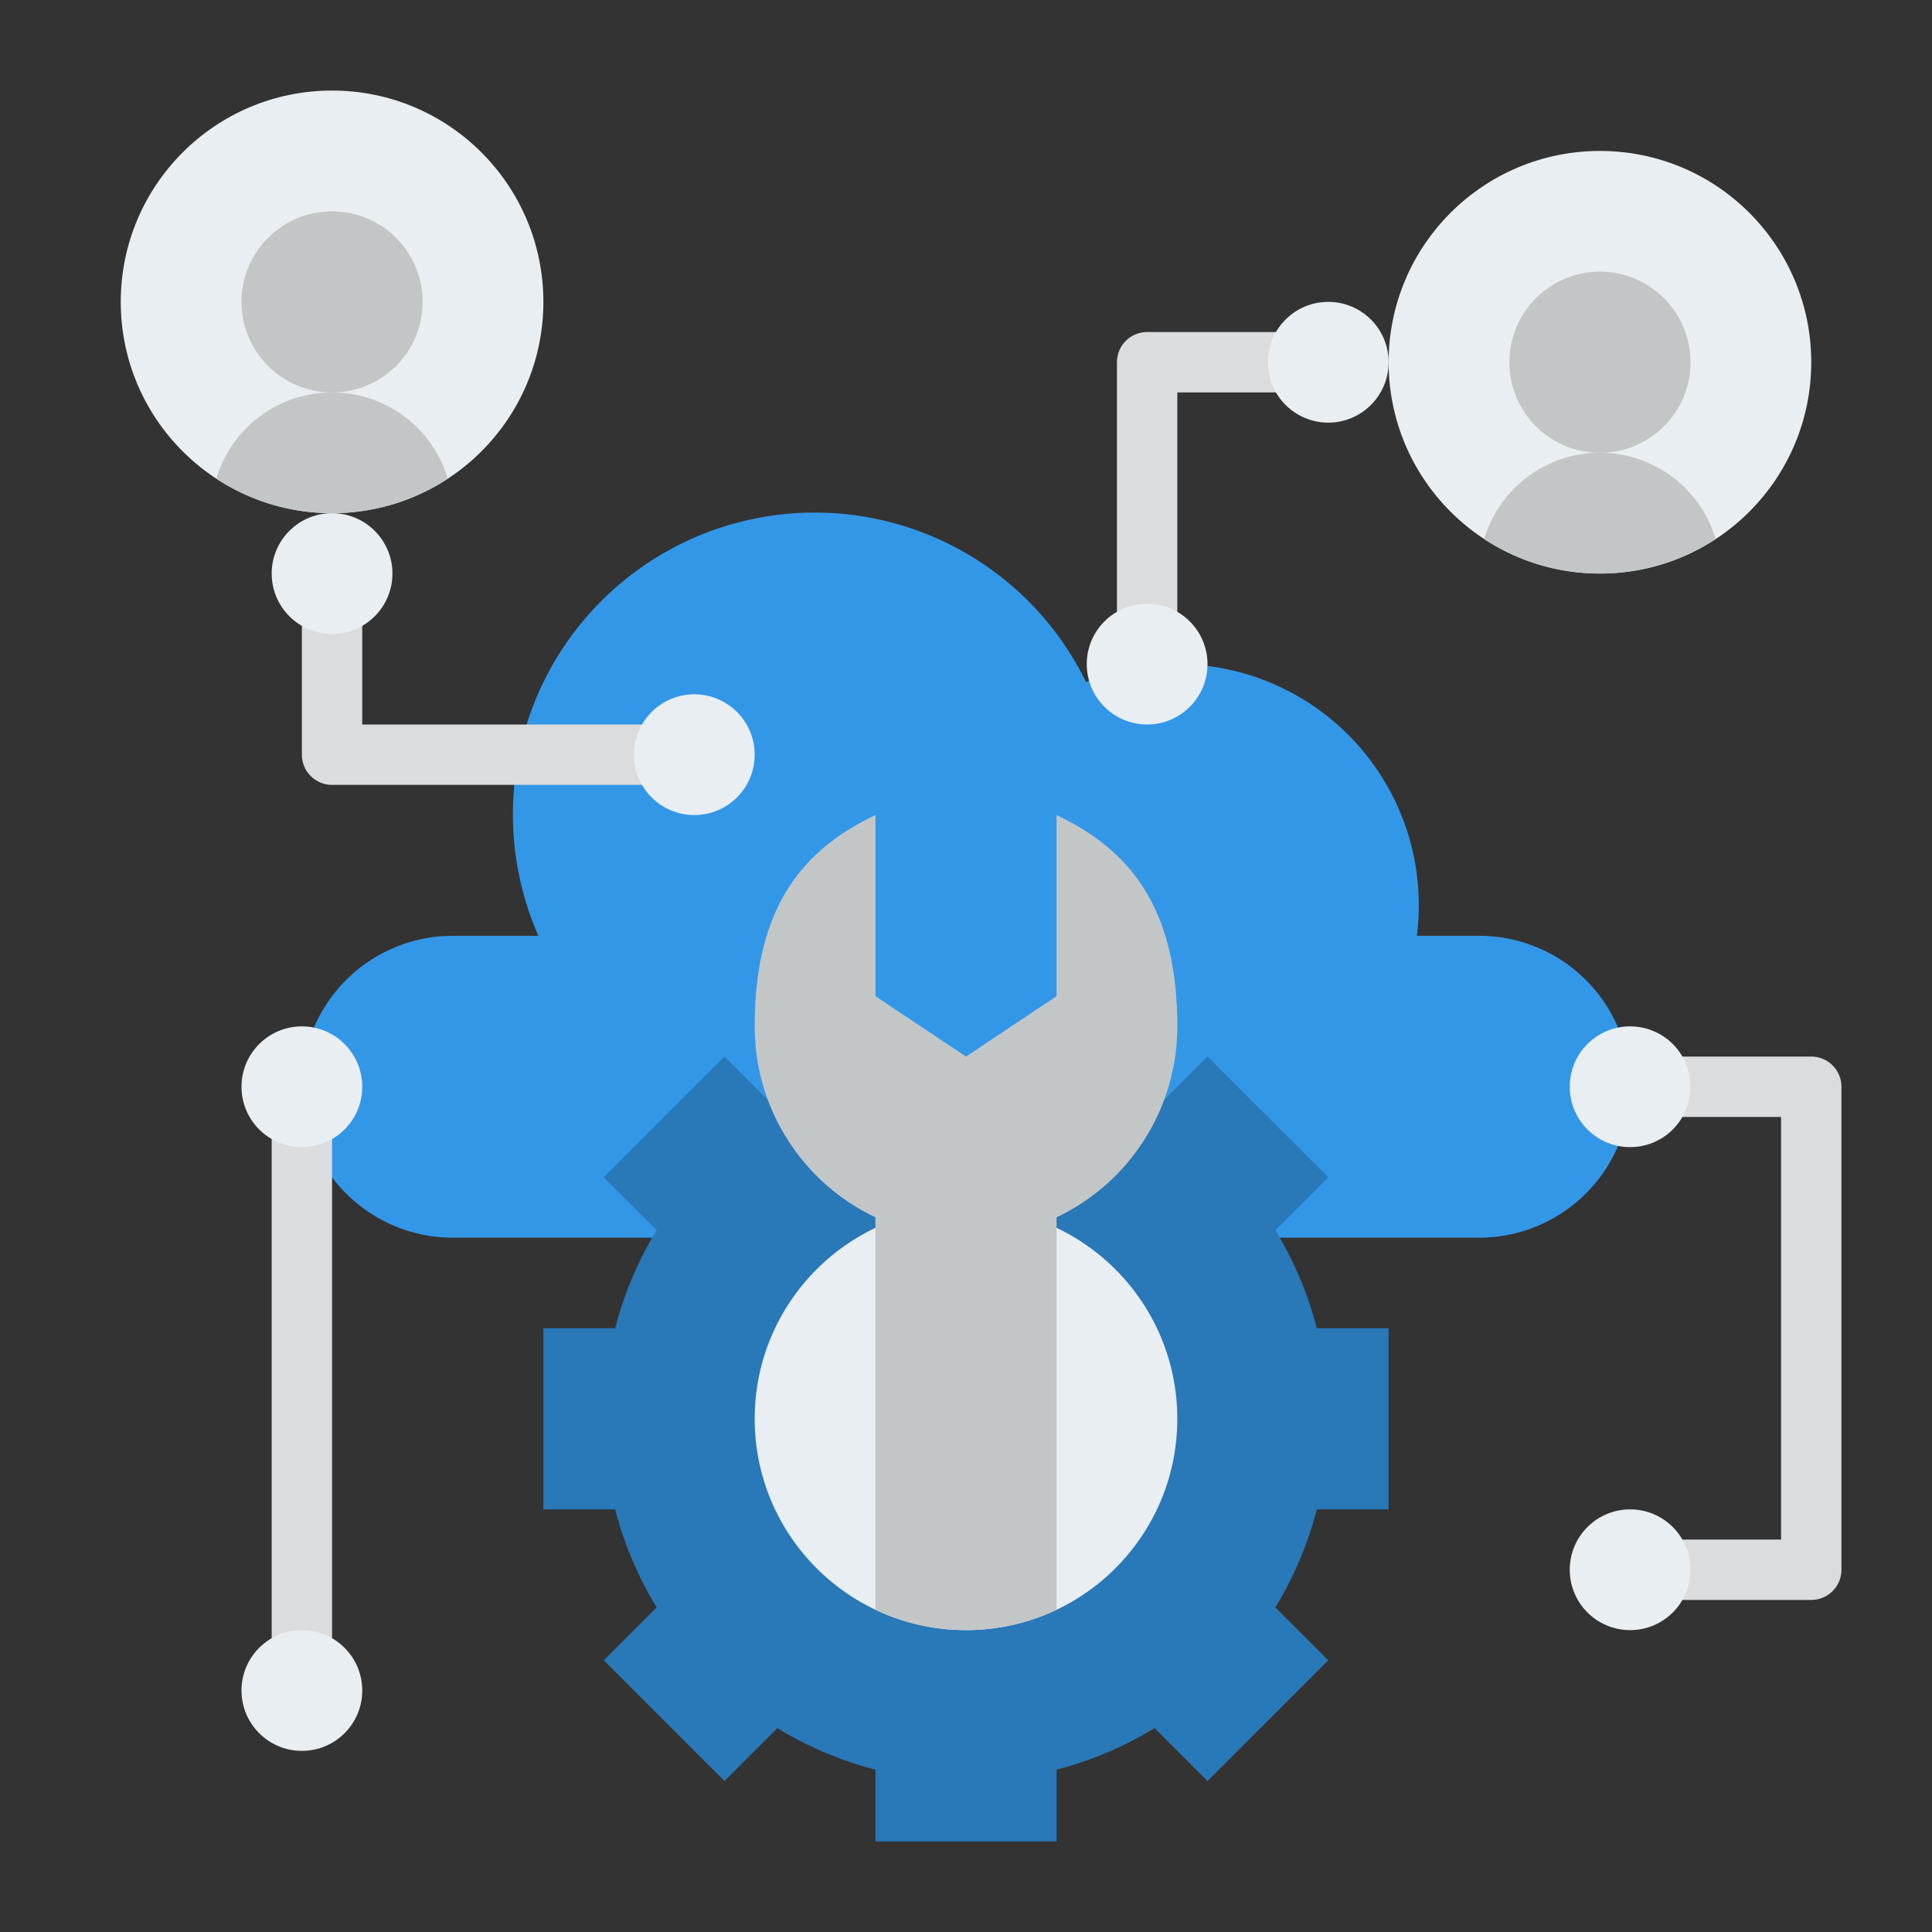 <svg id="Flat" xmlns="http://www.w3.org/2000/svg" viewBox="0 0 512 512"><rect x="0" y="0" width="512" height="512" fill="#333333" stroke="none"/><path d="M392,248H375.485A63.9,63.9,0,0,0,312,176a63.786,63.786,0,0,0-24.183,4.742A80,80,0,0,0,142.676,248H120a40,40,0,0,0,0,80H392a40,40,0,0,0,0-80Z" style="fill:#3397e8"/><circle cx="424" cy="96" r="56" style="fill:#e9eef2"/><circle cx="424" cy="96" r="24" style="fill:#c3c6c7"/><path d="M454.67,142.86a56.028,56.028,0,0,1-61.34,0,32,32,0,0,1,61.34,0Z" style="fill:#c3c6c7"/><circle cx="88" cy="80" r="56" style="fill:#e9eef2"/><circle cx="88" cy="80" r="24" style="fill:#c3c6c7"/><path d="M118.67,126.86a56.028,56.028,0,0,1-61.34,0,32,32,0,0,1,61.34,0Z" style="fill:#c3c6c7"/><path d="M480,424H440a8,8,0,0,1,0-16h32V296H432a8,8,0,0,1,0-16h48a8,8,0,0,1,8,8V416A8,8,0,0,1,480,424Z" style="fill:#dadcde"/><path d="M176,208H88a8,8,0,0,1-8-8V160a8,8,0,0,1,16,0v32h80a8,8,0,0,1,0,16Z" style="fill:#dadcde"/><path d="M304,184a8,8,0,0,1-8-8V96a8,8,0,0,1,8-8h40a8,8,0,0,1,0,16H312v72A8,8,0,0,1,304,184Z" style="fill:#dadcde"/><path d="M368,400V352H348.976a95.473,95.473,0,0,0-11-25.978L352,312l-32-32-14.022,14.022a95.473,95.473,0,0,0-25.978-11V280H232v3.024a95.473,95.473,0,0,0-25.978,11L192,280l-32,32,14.022,14.022a95.473,95.473,0,0,0-11,25.978H144v48h19.024a95.473,95.473,0,0,0,11,25.978L160,440l32,32,14.022-14.022a95.473,95.473,0,0,0,25.978,11V488h48V468.976a95.473,95.473,0,0,0,25.978-11L320,472l32-32-14.022-14.022a95.473,95.473,0,0,0,11-25.978Z" style="fill:#2978b8"/><circle cx="256" cy="376" r="56" style="fill:#e9eef2"/><path d="M312,272a55.98,55.98,0,0,1-32,50.6V426.61a56.127,56.127,0,0,1-48,0V322.6A55.98,55.98,0,0,1,200,272c0-32,13.08-47.01,32-56v48l24,16,24-16V216C298.92,224.99,312,240,312,272Z" style="fill:#c3c6c7"/><circle cx="88" cy="152" r="16" style="fill:#e9eef2"/><circle cx="432" cy="416" r="16" style="fill:#e9eef2"/><circle cx="352" cy="96" r="16" style="fill:#e9eef2"/><circle cx="432" cy="288" r="16" style="fill:#e9eef2"/><circle cx="304" cy="176" r="16" style="fill:#e9eef2"/><circle cx="184" cy="200" r="16" style="fill:#e9eef2"/><path d="M80,448a8,8,0,0,1-8-8V296a8,8,0,0,1,16,0V440A8,8,0,0,1,80,448Z" style="fill:#dadcde"/><circle cx="80" cy="288" r="16" style="fill:#e9eef2"/><circle cx="80" cy="448" r="16" style="fill:#e9eef2"/></svg>